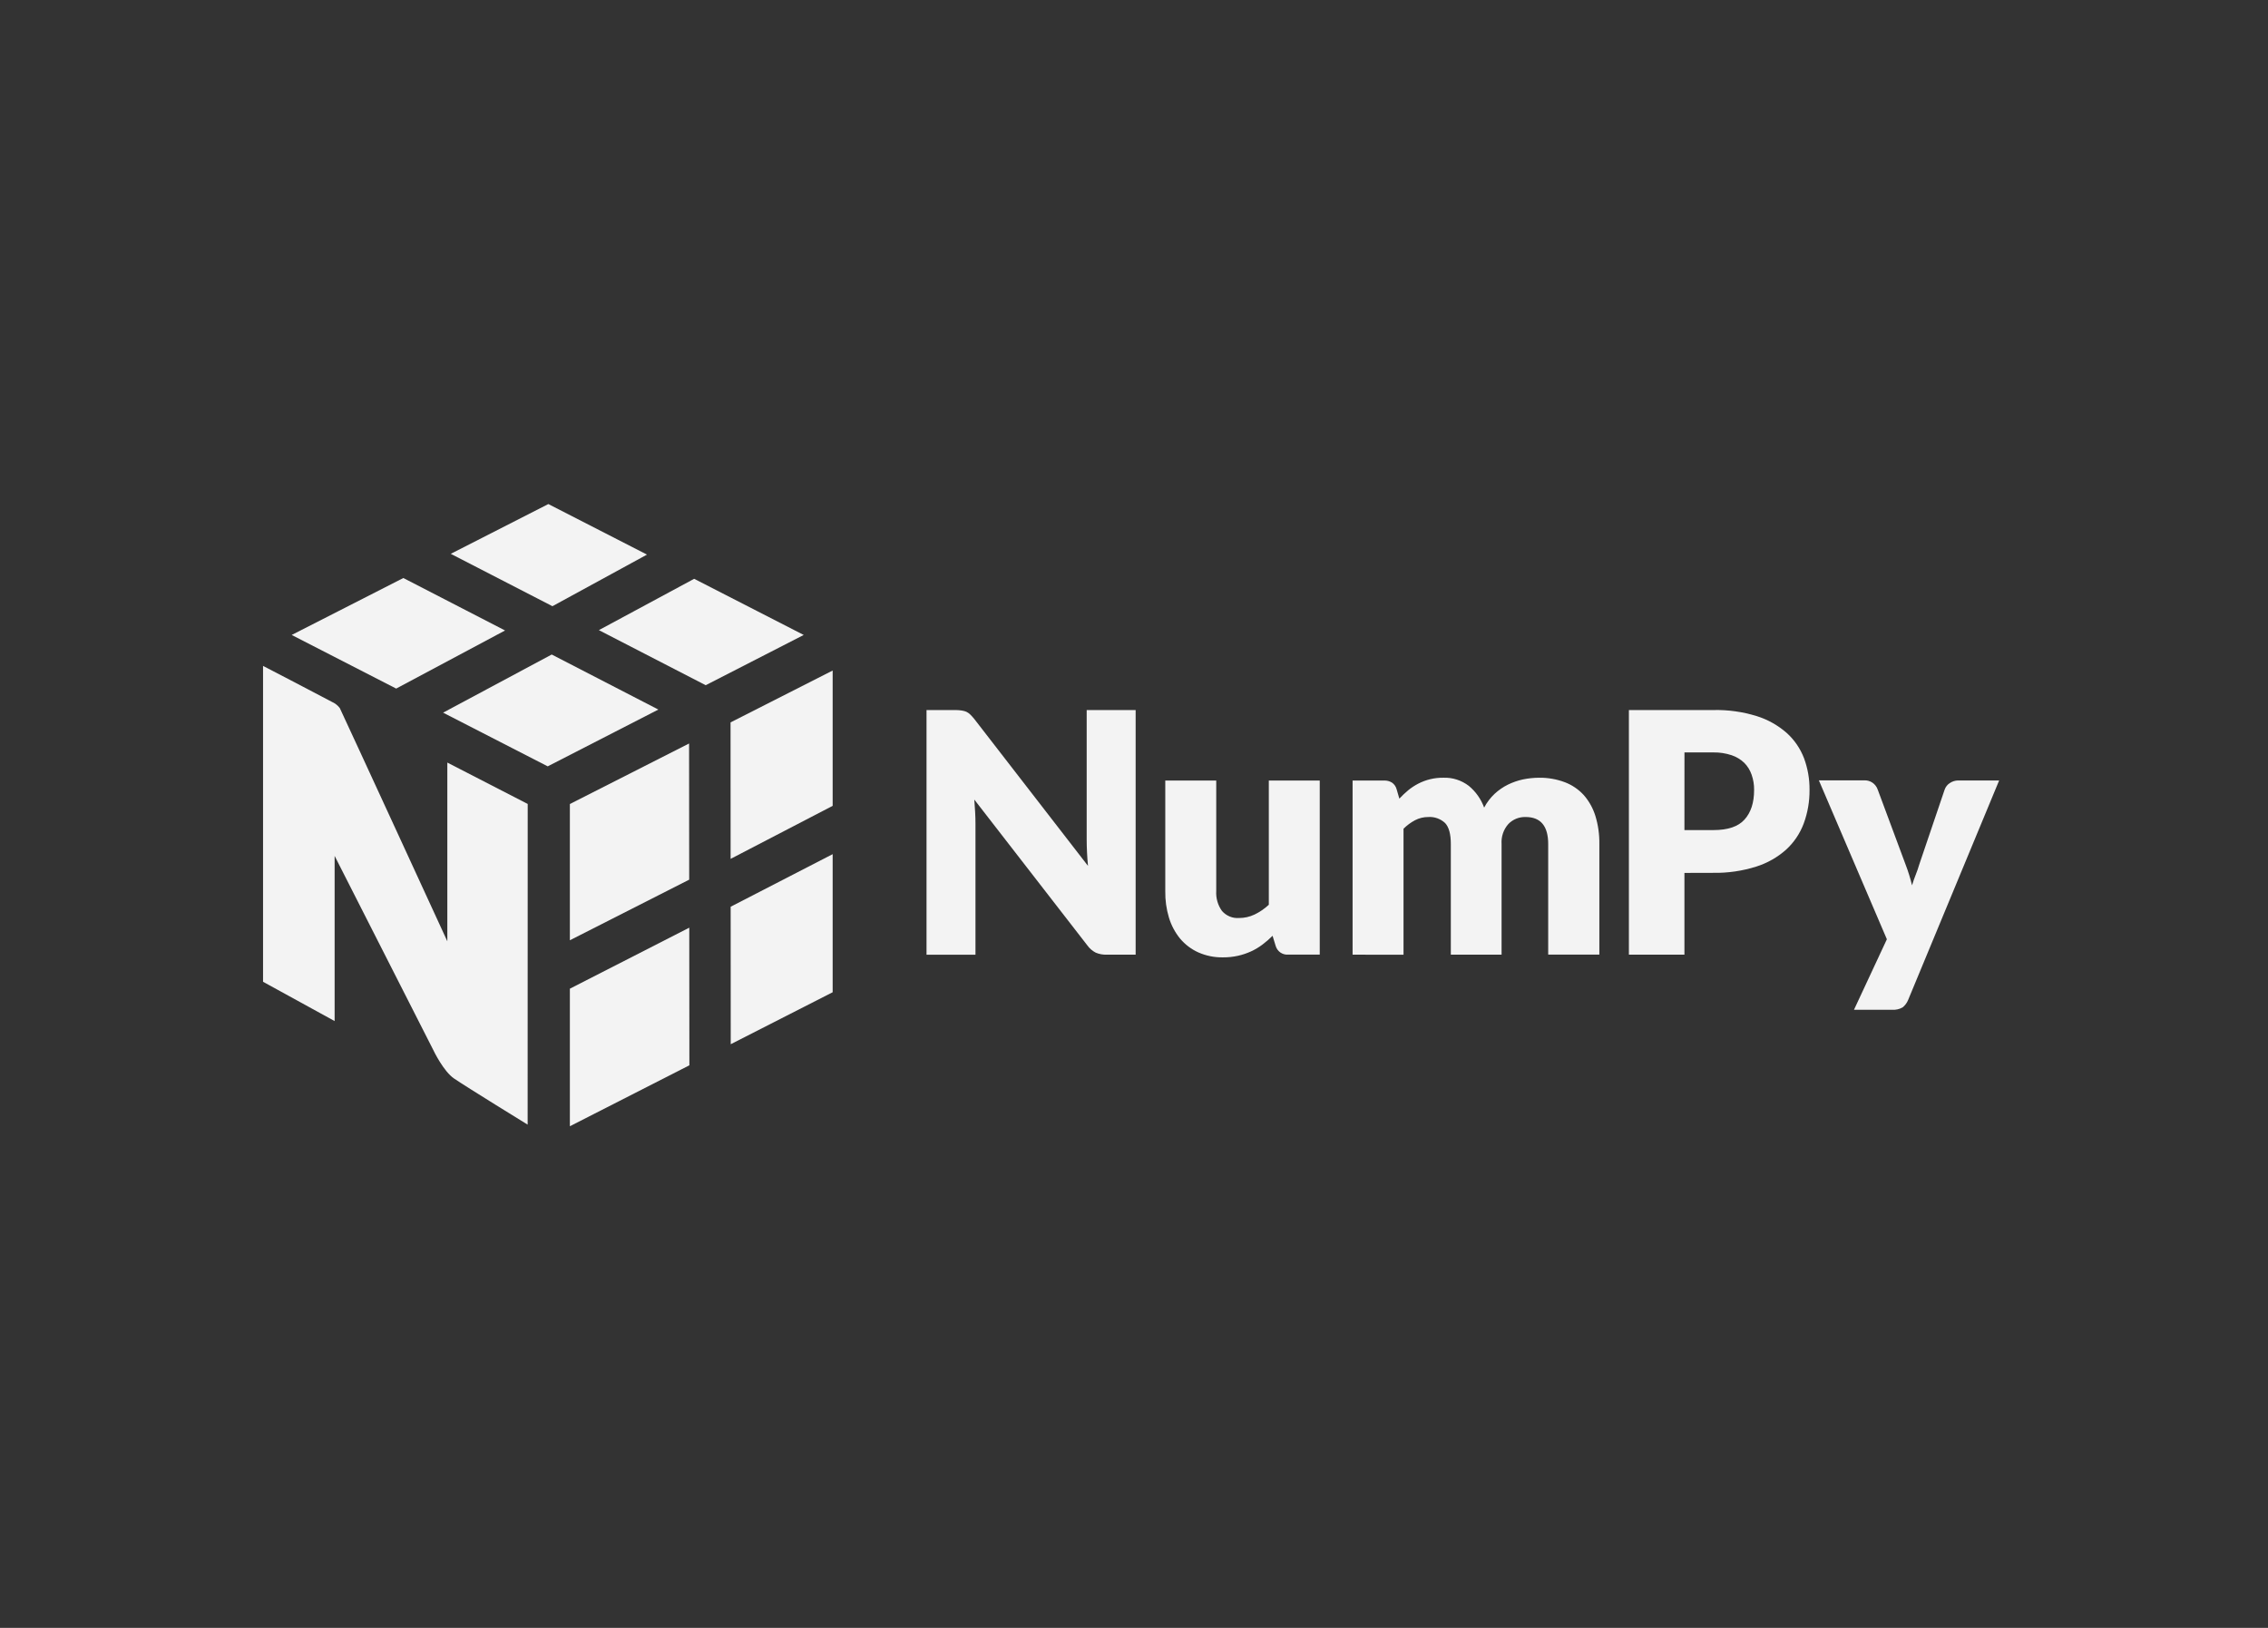 <svg width="262" height="188" viewBox="0 0 262 188" fill="none" xmlns="http://www.w3.org/2000/svg">
<rect x="0" y="0" width="262" height="188" fill="#333333" stroke="none"/>
<path d="M111.143 82.065C111.32 82.086 111.493 82.138 111.657 82.211C111.814 82.289 111.953 82.392 112.079 82.513C112.248 82.677 112.404 82.849 112.552 83.035L125.686 99.998C125.631 99.459 125.598 98.929 125.572 98.42C125.547 97.911 125.534 97.428 125.534 96.975V82H131.19V110.252H127.847C127.413 110.265 126.982 110.187 126.581 110.019C126.189 109.816 125.851 109.523 125.593 109.157L112.552 92.34C112.594 92.827 112.624 93.31 112.649 93.784C112.675 94.259 112.687 94.699 112.687 95.113V110.256H107.032V82H110.408C110.644 82.004 110.881 82.022 111.113 82.056" fill="#F3F3F3"/>
<path d="M140.5 90.141V102.896C140.45 103.719 140.682 104.538 141.163 105.202C141.657 105.767 142.378 106.069 143.117 106.017C143.746 106.022 144.362 105.884 144.932 105.612C145.531 105.323 146.084 104.944 146.574 104.487V90.141H152.457V110.243H148.81C148.156 110.299 147.549 109.877 147.363 109.234L147.008 108.07C146.641 108.436 146.244 108.781 145.831 109.092C145.426 109.394 144.991 109.657 144.531 109.868C144.046 110.088 143.543 110.26 143.024 110.377C142.45 110.506 141.868 110.566 141.281 110.562C140.302 110.579 139.331 110.385 138.432 109.989C137.622 109.626 136.9 109.079 136.322 108.393C135.74 107.677 135.301 106.854 135.035 105.966C134.735 104.974 134.596 103.939 134.613 102.904V90.141H140.5Z" fill="#F3F3F3"/>
<path d="M156.251 110.252V90.141H159.898C160.223 90.128 160.544 90.214 160.818 90.391C161.071 90.572 161.257 90.839 161.337 91.145L161.654 92.232C161.974 91.887 162.316 91.564 162.679 91.262C163.034 90.969 163.422 90.719 163.827 90.507C164.722 90.042 165.718 89.805 166.723 89.817C167.782 89.774 168.824 90.106 169.677 90.757C170.479 91.417 171.091 92.284 171.449 93.267C171.762 92.672 172.171 92.133 172.657 91.676C173.117 91.249 173.636 90.891 174.193 90.615C174.75 90.344 175.332 90.141 175.936 90.011C176.539 89.886 177.156 89.822 177.772 89.817C178.793 89.8 179.81 89.977 180.768 90.335C181.604 90.65 182.355 91.163 182.963 91.827C183.571 92.521 184.027 93.345 184.301 94.233C184.622 95.281 184.774 96.372 184.757 97.467V110.243H178.848V97.475C178.848 95.393 177.974 94.349 176.231 94.354C175.488 94.332 174.771 94.621 174.248 95.16C173.686 95.79 173.404 96.626 173.463 97.475V110.252H167.6V97.475C167.6 96.324 167.381 95.518 166.938 95.048C166.406 94.552 165.697 94.302 164.979 94.354C164.456 94.354 163.941 94.479 163.473 94.72C162.983 94.979 162.532 95.311 162.135 95.707V110.256L156.251 110.252Z" fill="#F3F3F3"/>
<path d="M194.586 100.809V110.252H188.171V82H197.924C199.625 81.961 201.318 82.198 202.947 82.703C204.217 83.1 205.391 83.759 206.399 84.643C207.286 85.441 207.973 86.445 208.404 87.571C208.834 88.735 209.05 89.968 209.037 91.215C209.05 92.538 208.826 93.853 208.37 95.095C207.94 96.251 207.243 97.286 206.34 98.114C205.336 99.01 204.154 99.679 202.879 100.08C201.276 100.584 199.604 100.83 197.924 100.8L194.586 100.809ZM194.586 95.863H197.924C199.613 95.863 200.799 95.462 201.533 94.642C202.267 93.823 202.635 92.702 202.635 91.232C202.643 90.632 202.546 90.033 202.348 89.468C202.17 88.951 201.883 88.485 201.503 88.101C201.086 87.7 200.583 87.398 200.039 87.217C199.359 86.993 198.646 86.881 197.929 86.894H194.59L194.586 95.863Z" fill="#F3F3F3"/>
<path d="M220.433 115.469C220.298 115.81 220.078 116.103 219.8 116.332C219.432 116.547 219.006 116.646 218.584 116.612H214.174L217.972 108.471L210.118 90.124H215.317C216.022 90.068 216.676 90.503 216.913 91.184L220.137 99.851C220.437 100.632 220.682 101.429 220.88 102.244C221.007 101.813 221.142 101.425 221.302 101.028C221.462 100.632 221.602 100.218 221.724 99.804L224.649 91.18C224.759 90.87 224.97 90.607 225.244 90.434C225.527 90.24 225.856 90.137 226.194 90.132H230.942L220.433 115.469Z" fill="#F3F3F3"/>
<path d="M58.344 72.811L46.595 66.753L33.697 73.329L45.767 79.521L58.344 72.811Z" fill="#F3F3F3"/>
<path d="M63.734 75.588L76.054 81.944L63.274 88.502L51.187 82.302L63.734 75.588Z" fill="#F3F3F3"/>
<path d="M80.19 66.844L92.847 73.329L81.523 79.132L69.183 72.772L80.19 66.844Z" fill="#F3F3F3"/>
<path d="M74.741 64.049L63.346 58.211L52.073 63.959L63.818 70.008L74.741 64.049Z" fill="#F3F3F3"/>
<path d="M65.832 114.18V130.065L79.637 123.028L79.624 107.134L65.832 114.18Z" fill="#F3F3F3"/>
<path d="M79.616 101.589L79.603 85.863L65.832 92.853V108.587L79.616 101.589Z" fill="#F3F3F3"/>
<path d="M96.189 98.644V114.59L84.414 120.592L84.406 104.715L96.189 98.644Z" fill="#F3F3F3"/>
<path d="M96.189 93.064V77.438L84.393 83.427L84.401 99.187L96.189 93.064Z" fill="#F3F3F3"/>
<path d="M60.961 92.844L51.676 88.067V108.708C51.676 108.708 40.302 83.988 39.251 81.767C39.027 81.474 38.736 81.241 38.407 81.09C36.355 79.995 30.388 76.903 30.388 76.903V113.382L38.656 117.918V98.842C38.656 98.842 49.895 120.928 50.009 121.174C50.123 121.42 51.25 123.739 52.461 124.559C54.065 125.645 60.953 129.88 60.953 129.88L60.961 92.844Z" fill="#F3F3F3"/>
</svg>
